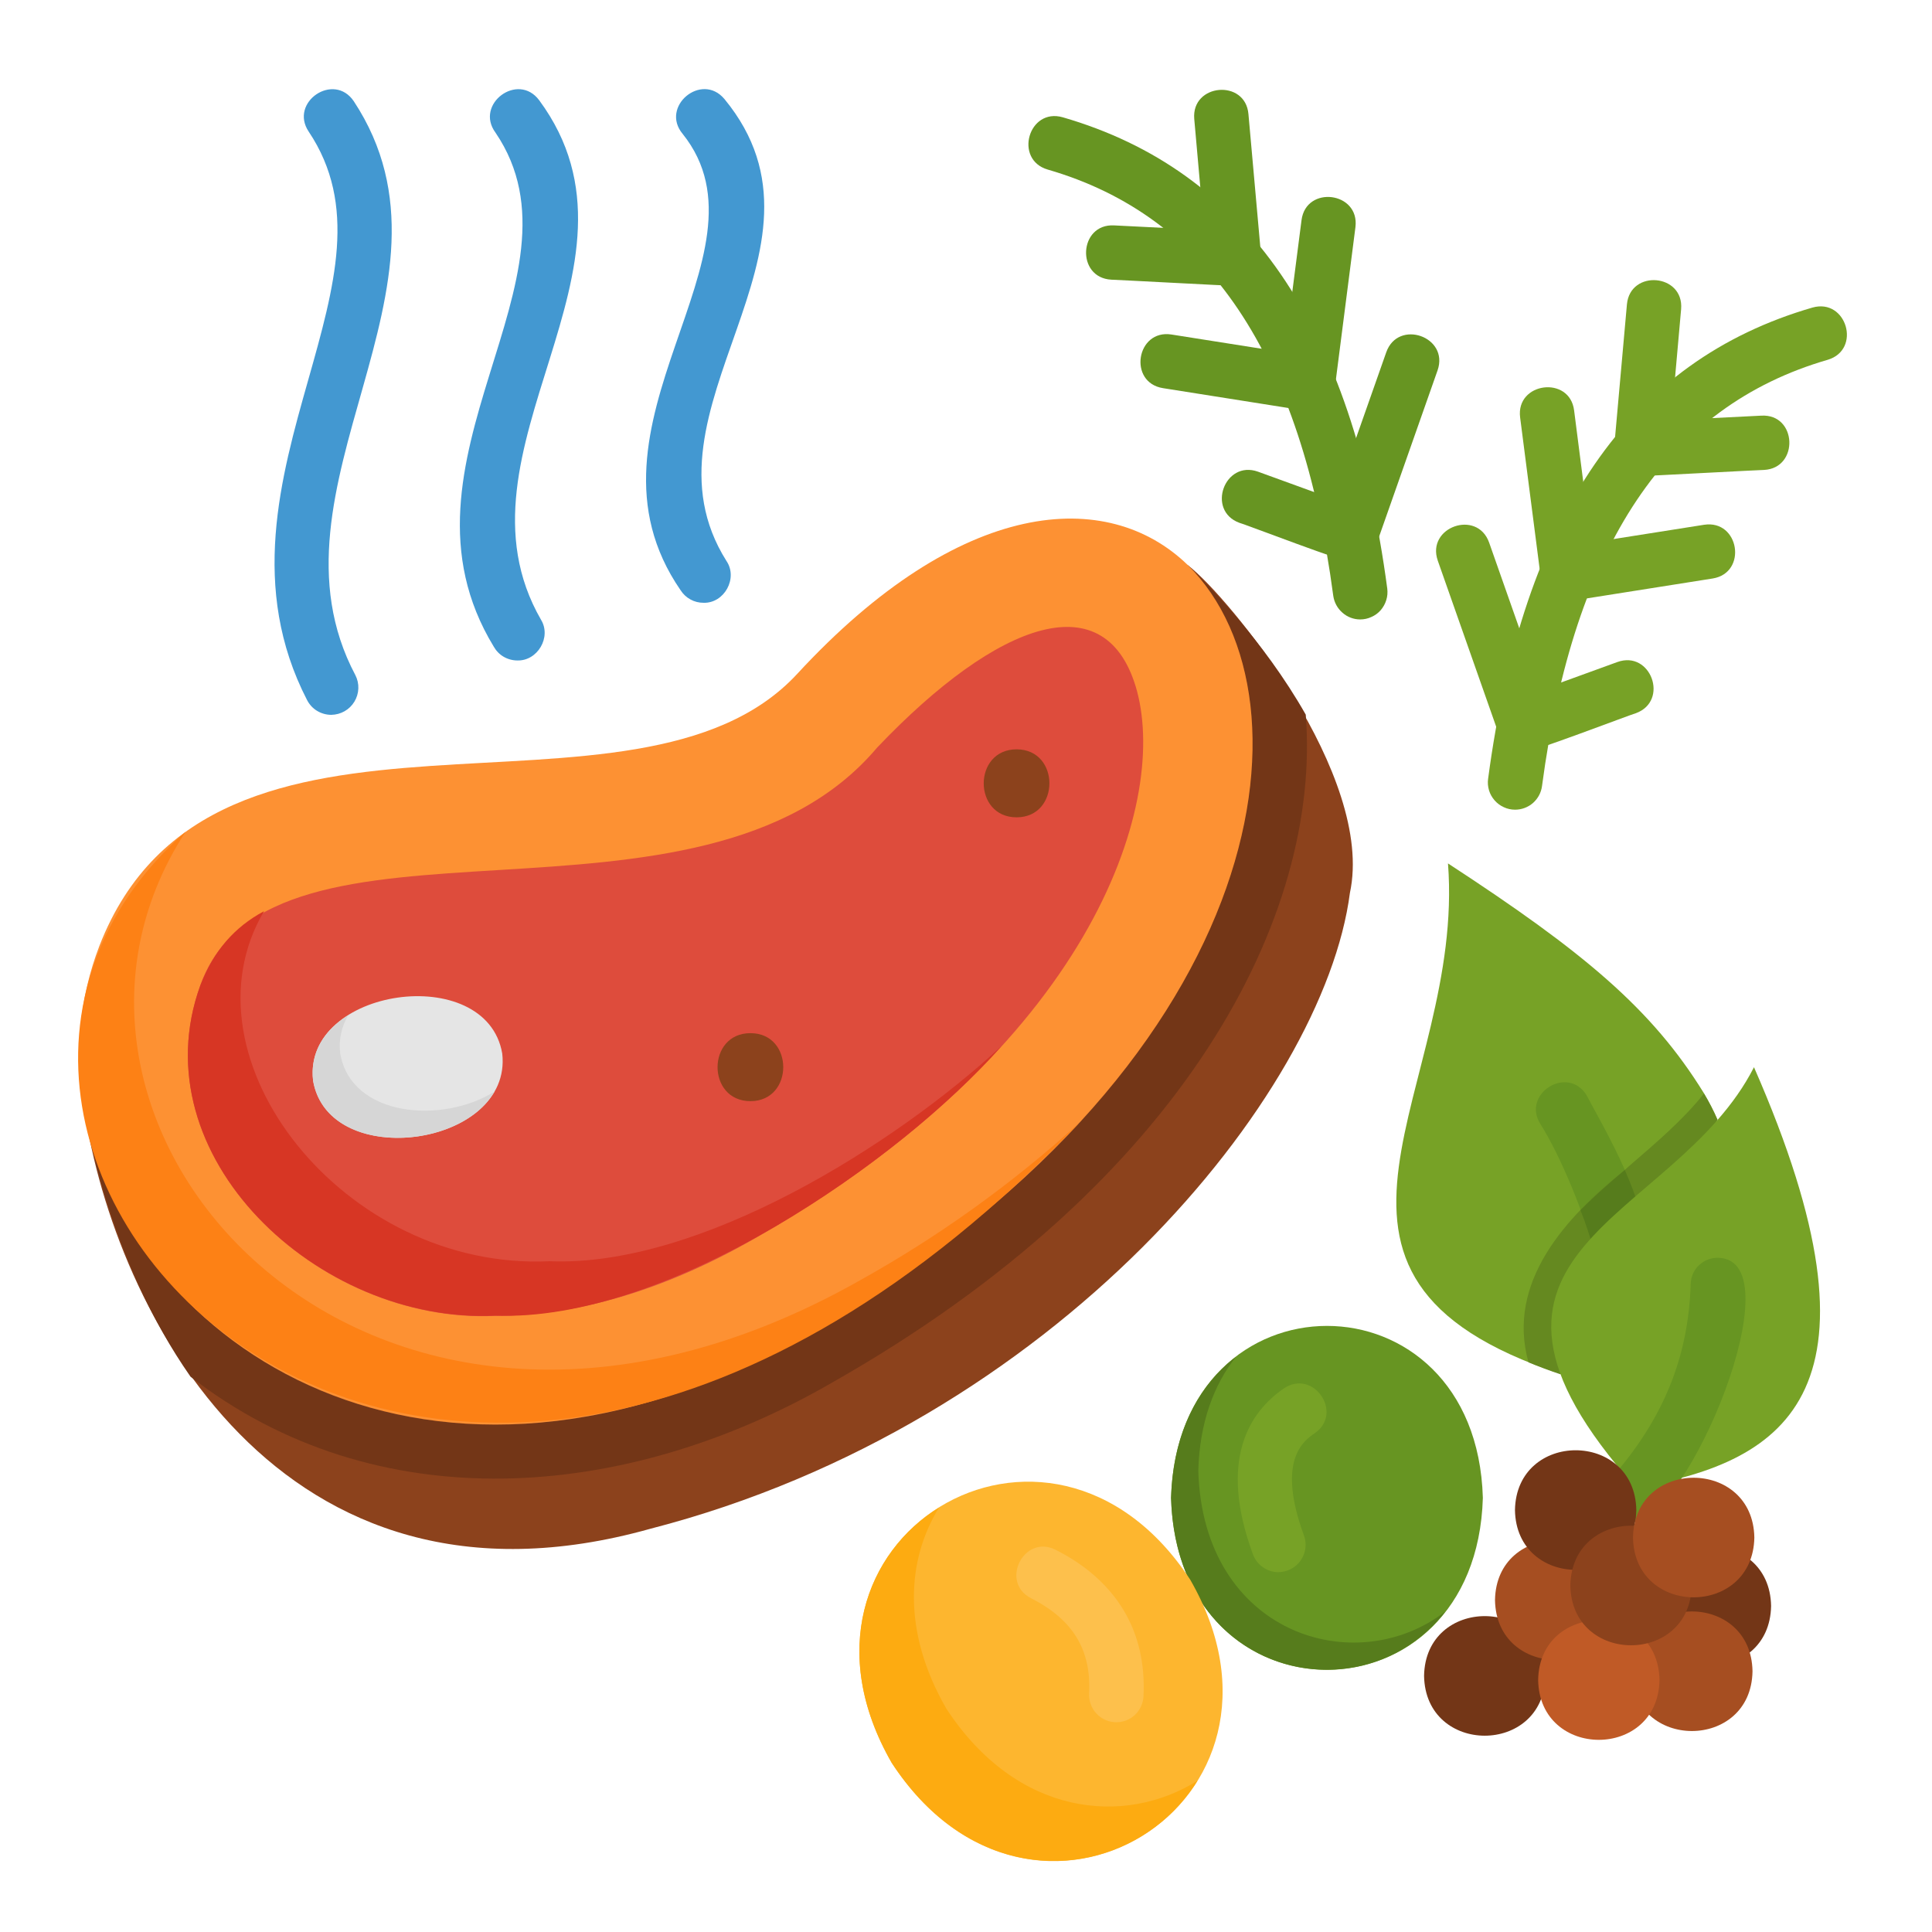 <svg width="21" height="21" viewBox="0 0 21 21" fill="none" xmlns="http://www.w3.org/2000/svg">
<path d="M16.798 18.216C16.783 19.083 15.494 19.083 15.479 18.216C15.494 17.35 16.783 17.35 16.798 18.216Z" fill="#733617"/>
<path d="M18.669 12.17L16.963 14.934C13.714 13.86 15.93 11.857 15.739 9.385C17.212 10.346 17.956 10.966 18.521 11.883C18.576 11.975 18.626 12.071 18.669 12.17Z" fill="#77A226"/>
<path d="M17.871 13.453C17.871 13.882 17.4 13.86 17.319 13.566C17.213 13.188 16.97 12.576 16.743 12.217C16.538 11.89 17.036 11.575 17.243 11.901C17.375 12.155 17.871 12.984 17.871 13.453Z" fill="#679522"/>
<path d="M18.668 12.174C18.1 13.095 17.532 14.017 16.962 14.938C16.845 14.899 16.728 14.855 16.614 14.808C16.369 13.932 17.027 13.224 17.66 12.717C17.678 12.7 17.699 12.682 17.716 12.667C18 12.422 18.293 12.174 18.521 11.887C18.576 11.979 18.626 12.075 18.668 12.174Z" fill="#658920"/>
<path d="M17.871 13.456C17.892 13.838 17.424 13.896 17.318 13.568C17.279 13.428 17.233 13.29 17.179 13.154C17.33 13.001 17.495 12.856 17.661 12.717C17.776 12.98 17.871 13.252 17.871 13.456Z" fill="#567C1C"/>
<path d="M14.673 9.705C14.389 11.902 11.472 15.482 7.069 16.617C3.033 17.749 1.245 14.25 0.917 12.059L12.911 6.143C13.37 6.498 14.946 8.439 14.673 9.705Z" fill="#8C421C"/>
<path d="M9.052 15.024C6.79 16.335 4.083 16.526 2.071 14.964C1.196 13.711 0.948 12.256 0.921 12.079C1.397 14.616 4.67 16.827 8.759 14.509C13.785 11.659 14.355 7.623 12.945 6.178C13.096 6.323 13.729 6.949 14.193 7.768C14.364 9.938 12.901 12.839 9.052 15.024Z" fill="#733617"/>
<path d="M8.759 14.508C4.67 16.825 1.397 14.614 0.921 12.077C0.921 12.071 0.918 12.065 0.918 12.059C0.806 11.463 0.863 10.846 1.081 10.28C2.317 7.107 6.911 9.227 8.667 7.323C10.438 5.405 12.038 5.292 12.913 6.144C14.38 7.607 13.797 11.638 8.759 14.508Z" fill="#FD9133"/>
<path d="M11.726 12.21C4.574 19.658 -1.862 12.459 2.017 9.041C-0.082 12.266 4.023 16.928 9.349 13.916C10.204 13.44 11.001 12.867 11.726 12.21Z" fill="#FD8115"/>
<path d="M5.383 14.303C3.457 14.394 1.504 12.564 2.178 10.709C2.946 8.546 7.62 10.393 9.533 8.127C10.853 6.74 12.038 6.319 12.36 7.516C12.691 8.771 11.849 11.394 8.173 13.479C7.209 14.026 6.27 14.303 5.383 14.303Z" fill="#DE4C3C"/>
<path d="M10.885 11.371C9.773 12.629 7.263 14.374 5.383 14.3C3.458 14.392 1.504 12.562 2.178 10.709C2.326 10.333 2.545 10.079 2.87 9.904C1.925 11.504 3.743 13.816 5.974 13.709C7.606 13.776 9.727 12.445 10.885 11.371Z" fill="#D73624"/>
<path d="M5.459 11.451C5.575 12.461 3.575 12.747 3.403 11.745C3.287 10.735 5.287 10.449 5.459 11.451Z" fill="#E5E5E5"/>
<path d="M5.375 11.865C4.999 12.518 3.548 12.592 3.403 11.747C3.367 11.433 3.533 11.191 3.784 11.037C3.71 11.162 3.68 11.307 3.698 11.451C3.817 12.143 4.81 12.22 5.375 11.865Z" fill="#D6D6D6"/>
<path d="M3.601 7.77C3.547 7.77 3.493 7.755 3.447 7.727C3.4 7.699 3.363 7.658 3.338 7.61C2.71 6.393 3.05 5.191 3.35 4.131C3.639 3.109 3.889 2.227 3.355 1.43C3.142 1.111 3.629 0.779 3.846 1.101C5.171 3.113 2.779 5.295 3.863 7.339C3.886 7.384 3.897 7.434 3.895 7.484C3.893 7.535 3.878 7.584 3.852 7.627C3.826 7.67 3.789 7.706 3.745 7.731C3.701 7.756 3.651 7.769 3.601 7.77ZM5.624 7.179C5.572 7.179 5.52 7.165 5.475 7.139C5.43 7.113 5.393 7.075 5.367 7.029C4.14 5.015 6.462 3.026 5.386 1.442C5.157 1.132 5.63 0.779 5.861 1.09C7.205 2.911 4.814 4.887 5.881 6.737C5.996 6.926 5.843 7.185 5.624 7.179ZM7.647 6.552C7.597 6.552 7.548 6.54 7.505 6.516C7.461 6.492 7.425 6.458 7.398 6.416C6.158 4.618 8.475 2.772 7.42 1.455C7.173 1.159 7.625 0.78 7.874 1.076C9.235 2.727 6.856 4.447 7.896 6.097C8.024 6.285 7.873 6.559 7.647 6.552Z" fill="#4398D1"/>
<path d="M14.785 6.733C14.714 6.733 14.644 6.707 14.591 6.659C14.537 6.612 14.502 6.547 14.492 6.476C14.145 3.863 13.129 2.347 11.388 1.843C11.018 1.735 11.179 1.168 11.552 1.275C13.543 1.852 14.697 3.528 15.079 6.398C15.084 6.44 15.081 6.482 15.068 6.523C15.056 6.563 15.035 6.6 15.008 6.632C14.98 6.664 14.946 6.689 14.907 6.706C14.869 6.724 14.827 6.733 14.785 6.733Z" fill="#679522"/>
<path d="M14.685 6.105C14.698 6.146 13.499 5.686 13.472 5.683C13.11 5.55 13.31 4.997 13.674 5.127L14.505 5.429L15.068 3.829C15.197 3.465 15.753 3.659 15.626 4.025L14.964 5.907C14.943 5.965 14.905 6.015 14.855 6.05C14.806 6.085 14.746 6.105 14.685 6.105Z" fill="#679522"/>
<path d="M14.216 4.465C14.201 4.465 14.185 4.463 14.17 4.461L12.641 4.219C12.259 4.158 12.351 3.577 12.733 3.636L13.962 3.83L14.147 2.393C14.196 2.011 14.781 2.084 14.733 2.469L14.51 4.207C14.5 4.278 14.465 4.343 14.411 4.391C14.357 4.438 14.288 4.464 14.216 4.465Z" fill="#679522"/>
<path d="M13.413 3.107C13.402 3.109 12.093 3.039 12.08 3.04C11.693 3.019 11.725 2.429 12.11 2.45L13.088 2.499L12.981 1.293C12.948 0.907 13.537 0.856 13.57 1.24L13.708 2.785C13.711 2.826 13.706 2.867 13.693 2.905C13.679 2.944 13.658 2.98 13.631 3.01C13.603 3.04 13.569 3.065 13.532 3.081C13.494 3.098 13.454 3.107 13.413 3.107Z" fill="#679522"/>
<path d="M16.468 8.801C16.426 8.801 16.384 8.792 16.346 8.774C16.308 8.757 16.274 8.732 16.246 8.7C16.218 8.668 16.197 8.631 16.185 8.591C16.173 8.55 16.169 8.508 16.175 8.466C16.557 5.596 17.71 3.92 19.701 3.343C20.072 3.238 20.237 3.801 19.866 3.911C18.124 4.416 17.109 5.931 16.761 8.544C16.752 8.615 16.717 8.68 16.663 8.728C16.609 8.775 16.54 8.801 16.468 8.801Z" fill="#77A226"/>
<path d="M16.569 8.173C16.508 8.173 16.448 8.154 16.399 8.119C16.349 8.083 16.311 8.033 16.29 7.976L15.628 6.094C15.501 5.729 16.056 5.533 16.186 5.897L16.749 7.498L17.58 7.196C17.944 7.065 18.145 7.618 17.782 7.752C17.751 7.757 16.562 8.212 16.569 8.173Z" fill="#77A226"/>
<path d="M17.04 6.533C16.968 6.533 16.899 6.507 16.845 6.459C16.791 6.412 16.756 6.346 16.747 6.275L16.523 4.537C16.475 4.153 17.063 4.079 17.11 4.462L17.294 5.898L18.523 5.704C18.906 5.646 18.997 6.226 18.616 6.288L17.086 6.53C17.071 6.532 17.056 6.533 17.04 6.533Z" fill="#77A226"/>
<path d="M17.841 5.175C17.8 5.175 17.759 5.166 17.722 5.149C17.685 5.133 17.651 5.109 17.623 5.078C17.596 5.048 17.575 5.012 17.561 4.974C17.548 4.935 17.543 4.894 17.546 4.853L17.684 3.308C17.72 2.925 18.306 2.975 18.273 3.361L18.166 4.567L19.144 4.518C19.534 4.495 19.558 5.089 19.174 5.108C19.152 5.107 17.862 5.176 17.841 5.175Z" fill="#77A226"/>
<path d="M16.118 16.281C16.046 18.774 12.8 18.773 12.729 16.281C12.801 13.789 16.047 13.789 16.118 16.281Z" fill="#679522"/>
<path d="M15.709 17.517C14.825 18.664 12.785 18.25 12.729 16.281C12.75 15.563 13.036 15.052 13.433 14.75C13.193 15.052 13.039 15.466 13.025 15.986C13.075 17.76 14.731 18.271 15.709 17.517Z" fill="#567C1C"/>
<path d="M13.896 17.089C13.836 17.089 13.777 17.07 13.727 17.035C13.678 17.001 13.64 16.952 13.619 16.895C13.236 15.856 13.591 15.341 13.956 15.091C14.277 14.876 14.608 15.36 14.29 15.579C14.175 15.658 13.87 15.866 14.174 16.691C14.19 16.735 14.195 16.783 14.189 16.83C14.183 16.877 14.165 16.922 14.138 16.961C14.111 17 14.075 17.032 14.033 17.054C13.991 17.076 13.944 17.088 13.896 17.089Z" fill="#77A226"/>
<path d="M9.693 19.163C8.297 16.734 11.405 14.828 12.938 17.172C14.333 19.601 11.225 21.507 9.693 19.163Z" fill="#FDB62F"/>
<path d="M13.016 19.356C12.363 20.412 10.693 20.689 9.693 19.161C8.998 17.952 9.418 16.873 10.208 16.385C9.859 16.947 9.8 17.727 10.285 18.57C11.053 19.746 12.221 19.853 13.016 19.356Z" fill="#FDAB11"/>
<path d="M12.134 18.72C12.094 18.72 12.054 18.712 12.018 18.696C11.981 18.68 11.947 18.657 11.92 18.628C11.892 18.599 11.87 18.564 11.857 18.527C11.843 18.489 11.836 18.449 11.838 18.409C11.863 17.933 11.663 17.604 11.207 17.372C10.864 17.197 11.13 16.671 11.475 16.846C12.136 17.181 12.466 17.733 12.429 18.44C12.425 18.515 12.392 18.587 12.338 18.639C12.283 18.691 12.21 18.72 12.134 18.72Z" fill="#FDC04C"/>
<path d="M17.569 17.392C17.554 18.259 16.265 18.259 16.25 17.392C16.265 16.526 17.554 16.526 17.569 17.392Z" fill="#A64E21"/>
<path d="M19.251 17.456C19.236 18.323 17.947 18.323 17.932 17.456C17.947 16.59 19.236 16.59 19.251 17.456Z" fill="#733617"/>
<path d="M19.049 18.166C19.035 19.032 17.746 19.032 17.731 18.166C17.746 17.299 19.035 17.299 19.049 18.166Z" fill="#A64E21"/>
<path d="M18.038 18.261C18.023 19.128 16.734 19.128 16.719 18.261C16.734 17.395 18.023 17.395 18.038 18.261Z" fill="#C05A26"/>
<path d="M17.781 16.169C19.443 15.889 20.598 15.098 19.065 11.6C18.2 13.301 15.442 13.555 17.781 16.169Z" fill="#77A226"/>
<path d="M17.746 16.548C17.502 16.556 17.354 16.239 17.523 16.058C18.081 15.419 18.352 14.752 18.377 13.959C18.378 13.919 18.386 13.881 18.402 13.845C18.417 13.809 18.44 13.777 18.469 13.751C18.497 13.724 18.531 13.703 18.567 13.69C18.604 13.676 18.643 13.67 18.682 13.672C19.52 13.705 18.339 16.531 17.746 16.548Z" fill="#679522"/>
<path d="M8.157 11.969C8.632 11.969 8.633 11.23 8.157 11.23C7.681 11.23 7.68 11.969 8.157 11.969ZM11.05 8.884C11.525 8.884 11.526 8.145 11.05 8.145C10.574 8.145 10.573 8.884 11.05 8.884Z" fill="#8C421C"/>
<path d="M17.786 16.414C17.771 17.28 16.482 17.28 16.467 16.414C16.482 15.547 17.771 15.547 17.786 16.414Z" fill="#733617"/>
<path d="M18.388 17.234C18.373 18.1 17.084 18.1 17.069 17.234C17.084 16.367 18.373 16.367 18.388 17.234Z" fill="#8C421C"/>
<path d="M19.069 16.712C19.054 17.579 17.765 17.579 17.75 16.712C17.765 15.846 19.054 15.846 19.069 16.712Z" fill="#A64E21"/>
</svg>
